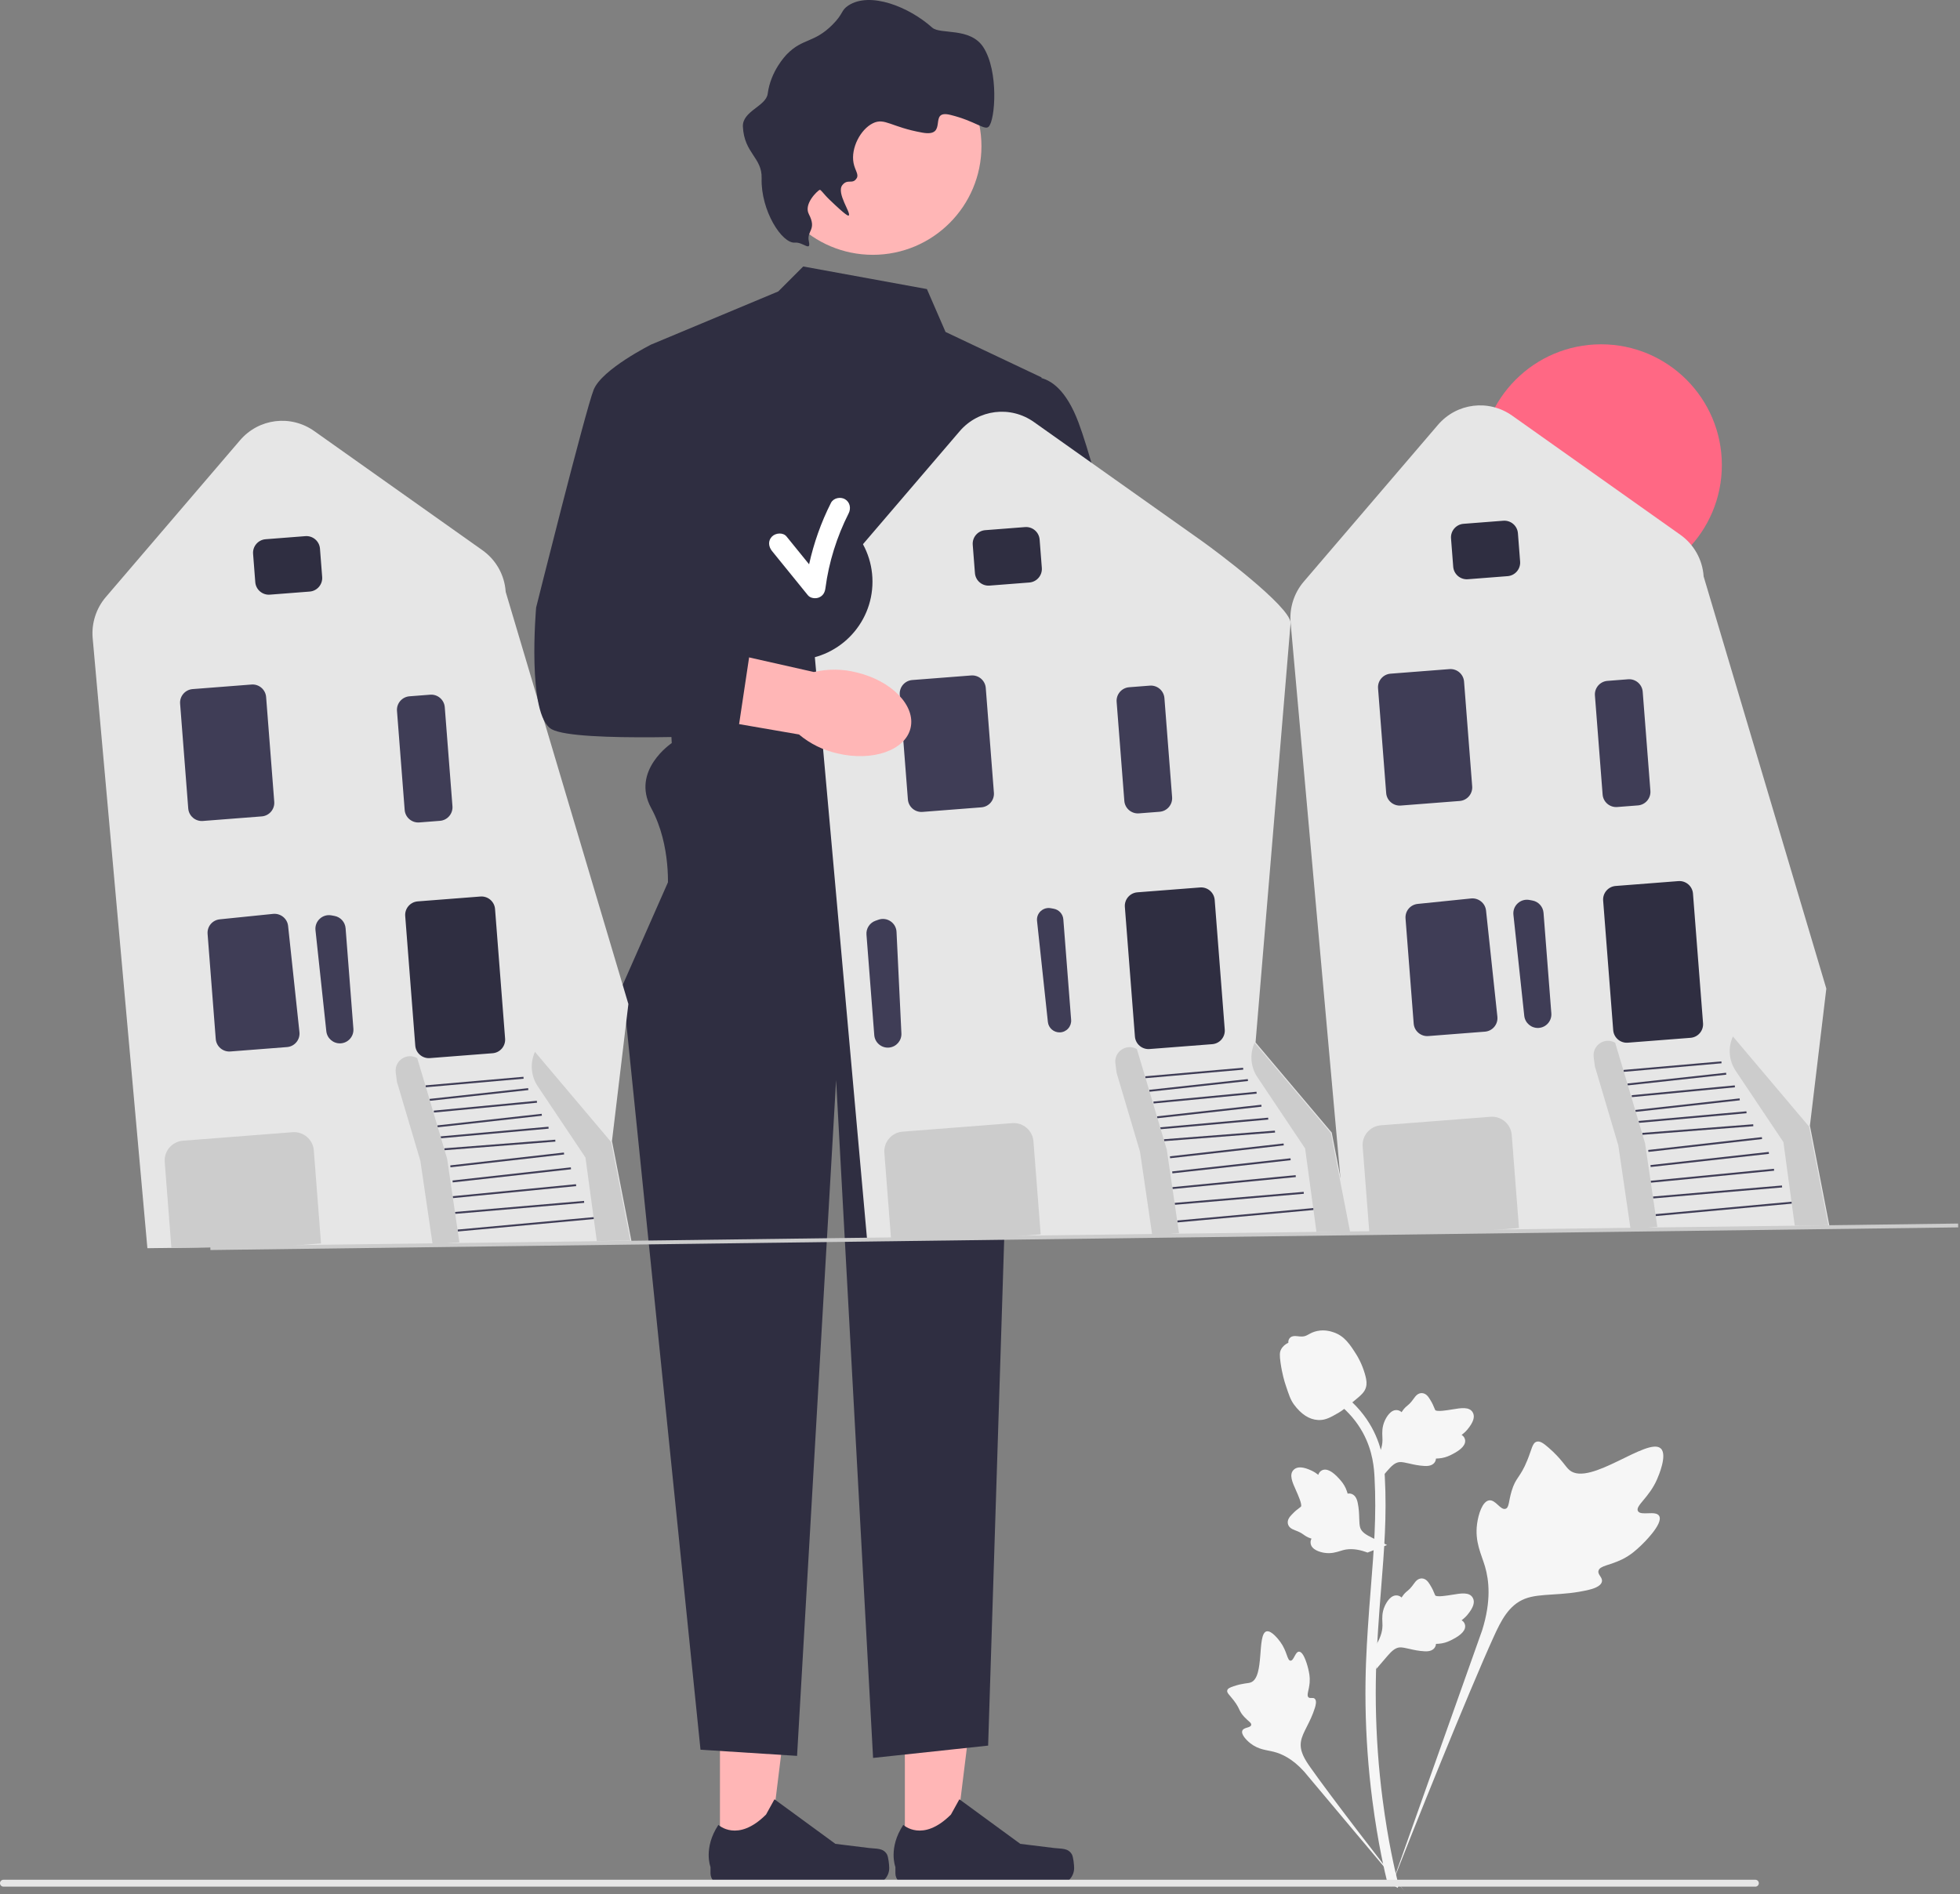 <svg width="477" height="461" viewBox="0 0 477 461" fill="none" xmlns="http://www.w3.org/2000/svg">
<rect x="0" y="0" width="477" height="461" fill="#808080" stroke="none"/>
<g clip-path="url(#clip0_124_105)">
<path d="M220.214 451.571L232.073 451.57L237.715 405.827L220.212 405.828L220.214 451.571Z" fill="#FFB6B6"/>
<path d="M260.845 451.302C261.214 451.924 261.409 453.931 261.409 454.654C261.409 456.877 259.607 458.679 257.384 458.679H220.658C219.141 458.679 217.912 457.45 217.912 455.934V454.405C217.912 454.405 216.095 449.809 219.836 444.145C219.836 444.145 224.484 448.58 231.431 441.633L233.48 437.922L248.308 448.767L256.527 449.779C258.326 450 259.92 449.744 260.845 451.302Z" fill="#2F2E41"/>
<path d="M175.214 451.571L187.073 451.57L192.715 405.827L175.212 405.828L175.214 451.571Z" fill="#FFB6B6"/>
<path d="M215.845 451.302C216.214 451.924 216.409 453.931 216.409 454.654C216.409 456.877 214.607 458.679 212.384 458.679H175.658C174.141 458.679 172.912 457.45 172.912 455.934V454.405C172.912 454.405 171.095 449.809 174.836 444.145C174.836 444.145 179.484 448.58 186.431 441.633L188.48 437.922L203.308 448.767L211.527 449.779C213.326 450 214.92 449.744 215.845 451.302Z" fill="#2F2E41"/>
<path d="M166.48 205.855L151.48 239.855L170.48 425.855L193.98 427.355L203.48 262.855L212.48 427.855L240.48 424.855L247.122 215.395L166.48 205.855Z" fill="#2F2E41"/>
<path d="M225.579 70.356L195.48 64.856L189.401 70.934L158.48 83.856L163.48 180.855C163.48 180.855 153.48 187.517 158.48 196.686C163.48 205.855 162.48 216.855 162.48 216.855H247.122L243.48 161.855L253.48 91.856L230.114 80.793L225.579 70.356Z" fill="#2F2E41"/>
<path d="M212.419 62.018C227.018 62.018 238.852 50.183 238.852 35.584C238.852 20.986 227.018 9.151 212.419 9.151C197.82 9.151 185.986 20.986 185.986 35.584C185.986 50.183 197.82 62.018 212.419 62.018Z" fill="#FFB6B6"/>
<path d="M193.461 59.05C190.294 59.333 185.125 51.232 185.355 43.386C185.503 38.339 181.122 37.347 180.796 30.838C180.606 27.046 186.432 25.863 186.832 22.821C187.557 17.31 191.113 13.601 191.557 13.15C195.389 9.258 198.094 10.523 202.6 6.013C205.314 3.297 204.618 2.553 206.446 1.348C211.719 -2.128 221.195 1.64 226.861 6.715C228.822 8.471 236.132 6.552 239.324 11.511C243.086 17.354 242.213 29.271 240.6 30.843C239.62 31.799 237.381 29.464 231.316 27.966C225.7 26.579 230.997 33.438 224.505 32.287C216.827 30.926 215.324 28.59 212.449 29.991C209.409 31.472 207.034 36.058 207.724 39.663C208.066 41.452 209.058 42.449 208.499 43.359C207.478 45.019 206.306 43.391 204.996 45.057C203.473 46.996 207.258 51.969 206.546 52.449C206.402 52.546 205.967 52.533 201.881 48.604C200.25 47.035 199.772 46.071 199.453 46.219C198.936 46.459 195.549 49.614 196.842 52.105C198.855 55.982 196.279 56.103 196.842 58.713C197.423 61.406 195.473 58.87 193.461 59.05Z" fill="#2F2E41"/>
<path d="M221.56 187.479C213.766 191.547 209.548 198.865 212.137 203.825C214.727 208.784 223.143 209.506 230.938 205.435C234.075 203.852 236.786 201.541 238.846 198.695L271.65 181.043L263.038 165.825L231.614 184.843C228.1 184.906 224.652 185.81 221.56 187.479Z" fill="#FFB6B6"/>
<path d="M247.48 92.856C247.48 92.856 256.48 86.856 262.48 102.855C267.214 115.478 275.993 152.685 279.488 167.83C280.416 171.851 279.073 176.051 275.989 178.792L271.98 182.355L252.48 196.855L239.185 177.509L255.333 167.773L236.917 127.824L247.48 92.856Z" fill="#2F2E41"/>
<path d="M247.839 175.59V155.083C247.839 153.9 248.801 152.938 249.984 152.938H259.907C261.09 152.938 262.051 153.9 262.051 155.083V175.59C262.051 176.772 261.09 177.734 259.907 177.734H249.984C248.801 177.734 247.839 176.772 247.839 175.59Z" fill="#2F2E41"/>
<path d="M389.65 142.585C405.883 142.585 419.043 129.426 419.043 113.193C419.043 96.96 405.883 83.8 389.65 83.8C373.417 83.8 360.258 96.96 360.258 113.193C360.258 129.426 373.417 142.585 389.65 142.585Z" fill="#FF6884"/>
<path d="M360.623 299.584L327.41 300.042L314.094 151.564C313.77 147.961 314.934 144.317 317.288 141.568L349.947 103.412C354.519 98.072 362.293 97.108 368.03 101.173L408.935 130.155C412.272 132.519 414.34 136.216 414.609 140.297L444.468 240.612L440.463 274.066L440.502 274.112L445.235 298.417L360.623 299.584Z" fill="#E6E6E6"/>
<path d="M353.666 137.936L353.132 131.044C352.99 129.225 354.356 127.631 356.175 127.489L365.857 126.738C367.676 126.597 369.271 127.962 369.412 129.781L369.947 136.672C370.088 138.491 368.723 140.086 366.904 140.227L357.221 140.979C355.402 141.12 353.808 139.755 353.666 137.936Z" fill="#2F2E41"/>
<path d="M337.351 193.016L335.372 167.519C335.231 165.7 336.596 164.105 338.415 163.964L352.749 162.852C354.568 162.71 356.163 164.076 356.304 165.895L358.283 191.392C358.424 193.211 357.059 194.806 355.24 194.947L340.906 196.059C339.087 196.201 337.492 194.835 337.351 193.016Z" fill="#3F3D56"/>
<path d="M374.384 250.186C372.647 250.259 371.14 248.961 370.955 247.232L368.317 222.644C368.205 221.595 368.584 220.582 369.358 219.864C370.133 219.147 371.172 218.847 372.21 219.038L372.95 219.175C374.422 219.448 375.53 220.68 375.646 222.172L377.544 246.624C377.614 247.527 377.321 248.398 376.72 249.075C376.146 249.723 375.363 250.112 374.504 250.178C374.464 250.181 374.424 250.184 374.384 250.186Z" fill="#3F3D56"/>
<path d="M344.045 249.119L342.061 223.548C341.921 221.743 343.222 220.184 345.023 220L358.027 218.671C359.831 218.506 361.46 219.805 361.653 221.612L364.413 247.442C364.509 248.339 364.244 249.215 363.667 249.909C363.091 250.603 362.278 251.023 361.379 251.093L347.6 252.162C345.781 252.303 344.186 250.938 344.045 249.119Z" fill="#3F3D56"/>
<path d="M422.406 260.617L434.026 277.977L436.782 298.302L444.953 298.187L440.285 274.216L421.735 252.258C420.491 254.972 420.745 258.136 422.406 260.617Z" fill="#CCCCCC"/>
<path d="M436.002 292.484L402.896 295.509L402.938 295.974L436.045 292.949L436.002 292.484Z" fill="#3F3D56"/>
<path d="M433.673 288.535L402.269 291.219L402.309 291.684L433.713 289L433.673 288.535Z" fill="#3F3D56"/>
<path d="M431.717 284.466L401.705 287.386L401.75 287.851L431.762 284.931L431.717 284.466Z" fill="#3F3D56"/>
<path d="M430.46 280.367L401.669 283.566L401.72 284.03L430.511 280.831L430.46 280.367Z" fill="#3F3D56"/>
<path d="M428.776 276.761L401.118 279.888L401.171 280.352L428.828 277.224L428.776 276.761Z" fill="#3F3D56"/>
<path d="M426.669 273.635L399.657 275.731L399.693 276.197L426.705 274.1L426.669 273.635Z" fill="#3F3D56"/>
<path d="M425.017 270.48L398.79 272.824L398.832 273.289L425.059 270.944L425.017 270.48Z" fill="#3F3D56"/>
<path d="M423.365 267.335L397.993 270.154L398.045 270.618L423.416 267.799L423.365 267.335Z" fill="#3F3D56"/>
<path d="M422.187 264.168L397.103 266.559L397.147 267.023L422.231 264.632L422.187 264.168Z" fill="#3F3D56"/>
<path d="M420.073 261.091L396.08 263.709L396.131 264.173L420.123 261.555L420.073 261.091Z" fill="#3F3D56"/>
<path d="M418.927 258.325L395.106 260.408L395.147 260.873L418.968 258.79L418.927 258.325Z" fill="#3F3D56"/>
<path d="M392.603 250.732L390.155 219.188C390.014 217.369 391.379 215.774 393.198 215.633L408.462 214.448C410.281 214.307 411.876 215.672 412.017 217.491L414.465 249.036C414.606 250.855 413.242 252.449 411.422 252.59L396.158 253.775C394.339 253.916 392.744 252.551 392.603 250.732Z" fill="#2F2E41"/>
<path d="M360.623 299.584L333.469 299.96L333.25 299.963L331.627 279.051C331.422 276.406 333.407 274.088 336.051 273.882L362.741 271.811C365.385 271.606 367.704 273.591 367.909 276.235L369.667 298.883L369.434 298.901L360.623 299.584Z" fill="#CCCCCC"/>
<path d="M390.024 193.374L388.153 169.272C388.012 167.453 389.377 165.858 391.196 165.717L396.227 165.327C398.046 165.186 399.641 166.551 399.782 168.37L401.652 192.472C401.794 194.291 400.429 195.886 398.61 196.027L393.579 196.417C391.76 196.558 390.165 195.193 390.024 193.374Z" fill="#3F3D56"/>
<path d="M403.338 298.609L400.354 278.251L394.652 259.039L393.074 253.78C390.558 252.341 387.48 254.398 387.849 257.273L388.14 259.545L393.842 278.756L396.826 299.115" fill="#CCCCCC"/>
<path d="M69.084 303.336L35.87 303.795L22.554 155.317C22.231 151.713 23.395 148.069 25.748 145.32L58.408 107.165C62.98 101.824 70.753 100.86 76.49 104.925L117.396 133.908C120.733 136.272 122.801 139.969 123.069 144.05L152.928 244.364L148.924 277.818L148.963 277.864L153.696 302.169L69.084 303.336Z" fill="#E6E6E6"/>
<path d="M62.127 141.688L61.592 134.797C61.451 132.978 62.816 131.383 64.635 131.242L74.317 130.49C76.137 130.349 77.731 131.714 77.872 133.533L78.407 140.425C78.548 142.244 77.183 143.839 75.364 143.98L65.682 144.731C63.863 144.872 62.268 143.507 62.127 141.688Z" fill="#2F2E41"/>
<path d="M45.812 196.769L43.833 171.271C43.692 169.452 45.057 167.858 46.876 167.716L61.21 166.604C63.029 166.463 64.623 167.828 64.765 169.647L66.743 195.144C66.885 196.963 65.52 198.558 63.701 198.699L49.367 199.812C47.547 199.953 45.953 198.588 45.812 196.769Z" fill="#3F3D56"/>
<path d="M82.844 253.938C81.107 254.011 79.601 252.714 79.415 250.985L76.778 226.397C76.665 225.347 77.045 224.334 77.819 223.617C78.593 222.899 79.633 222.599 80.671 222.79L81.41 222.927C82.882 223.2 83.991 224.433 84.107 225.925L86.004 250.376C86.074 251.279 85.782 252.15 85.181 252.828C84.606 253.476 83.823 253.864 82.965 253.931C82.925 253.934 82.885 253.936 82.844 253.938Z" fill="#3F3D56"/>
<path d="M52.506 252.872L50.521 227.3C50.381 225.495 51.682 223.937 53.484 223.752L66.487 222.424C68.291 222.259 69.921 223.558 70.114 225.364L72.874 251.195C72.969 252.092 72.704 252.968 72.128 253.661C71.551 254.355 70.739 254.775 69.839 254.845L56.061 255.915C54.242 256.056 52.647 254.691 52.506 252.872Z" fill="#3F3D56"/>
<path d="M130.866 264.369L142.486 281.73L145.243 302.054L153.413 301.94L148.745 277.968L130.195 256.01C128.952 258.724 129.206 261.889 130.866 264.369Z" fill="#CCCCCC"/>
<path d="M144.463 296.237L111.356 299.262L111.399 299.726L144.505 296.701L144.463 296.237Z" fill="#3F3D56"/>
<path d="M142.134 292.287L110.729 294.972L110.769 295.436L142.173 292.752L142.134 292.287Z" fill="#3F3D56"/>
<path d="M140.177 288.219L110.165 291.139L110.21 291.603L140.222 288.683L140.177 288.219Z" fill="#3F3D56"/>
<path d="M138.92 284.12L110.129 287.318L110.181 287.782L138.972 284.584L138.92 284.12Z" fill="#3F3D56"/>
<path d="M137.236 280.513L109.579 283.64L109.631 284.104L137.289 280.977L137.236 280.513Z" fill="#3F3D56"/>
<path d="M135.13 277.388L108.118 279.484L108.154 279.949L135.166 277.853L135.13 277.388Z" fill="#3F3D56"/>
<path d="M133.478 274.232L107.25 276.577L107.292 277.042L133.519 274.697L133.478 274.232Z" fill="#3F3D56"/>
<path d="M131.825 271.087L106.454 273.906L106.505 274.37L131.877 271.551L131.825 271.087Z" fill="#3F3D56"/>
<path d="M130.647 267.92L105.563 270.311L105.607 270.776L130.692 268.385L130.647 267.92Z" fill="#3F3D56"/>
<path d="M128.533 264.843L104.541 267.461L104.591 267.925L128.584 265.307L128.533 264.843Z" fill="#3F3D56"/>
<path d="M127.388 262.078L103.567 264.161L103.608 264.626L127.428 262.543L127.388 262.078Z" fill="#3F3D56"/>
<path d="M101.064 254.485L98.615 222.94C98.474 221.121 99.839 219.526 101.658 219.385L116.923 218.201C118.742 218.059 120.336 219.425 120.478 221.244L122.926 252.788C123.067 254.607 121.702 256.202 119.883 256.343L104.619 257.528C102.8 257.669 101.205 256.304 101.064 254.485Z" fill="#2F2E41"/>
<path d="M69.084 303.336L41.93 303.712L41.711 303.715L40.088 282.803C39.883 280.159 41.867 277.84 44.512 277.635L71.201 275.563C73.846 275.358 76.164 277.343 76.37 279.988L78.127 302.635L77.895 302.653L69.084 303.336Z" fill="#CCCCCC"/>
<path d="M98.484 197.127L96.614 173.025C96.472 171.206 97.838 169.611 99.656 169.47L104.688 169.079C106.507 168.938 108.101 170.303 108.242 172.122L110.113 196.224C110.254 198.043 108.889 199.638 107.07 199.779L102.039 200.17C100.22 200.311 98.625 198.946 98.484 197.127Z" fill="#3F3D56"/>
<path d="M111.798 302.362L108.815 282.003L103.112 262.792L101.534 257.533C99.018 256.093 95.941 258.151 96.309 261.026L96.6 263.297L102.302 282.509L105.286 302.867" fill="#CCCCCC"/>
<path d="M244.223 301.13L211.01 301.588L197.694 153.111C197.371 149.507 198.535 145.863 200.888 143.114L233.548 104.959C238.119 99.617 245.893 98.654 251.63 102.719L292.535 131.702C295.872 134.066 313.825 147.483 314.094 151.565L305.562 253.713L324.063 275.612L324.102 275.658L328.835 299.963L244.223 301.13Z" fill="#E6E6E6"/>
<path d="M237.267 139.482L236.732 132.591C236.591 130.772 237.956 129.177 239.775 129.036L249.457 128.284C251.276 128.143 252.871 129.508 253.012 131.327L253.547 138.219C253.688 140.038 252.323 141.632 250.504 141.774L240.822 142.525C239.003 142.666 237.408 141.301 237.267 139.482Z" fill="#2F2E41"/>
<path d="M220.951 194.563L218.972 169.065C218.831 167.246 220.196 165.652 222.016 165.51L236.349 164.398C238.168 164.257 239.763 165.622 239.904 167.441L241.883 192.938C242.024 194.757 240.659 196.352 238.84 196.493L224.506 197.606C222.687 197.747 221.092 196.382 220.951 194.563Z" fill="#3F3D56"/>
<path d="M253.276 221.753C252.611 222.369 252.285 223.24 252.382 224.141L255.019 248.729C255.178 250.214 256.472 251.328 257.964 251.266C258.749 251.236 259.455 250.894 259.971 250.312C260.487 249.73 260.739 248.982 260.678 248.206L258.781 223.755C258.681 222.473 257.729 221.415 256.465 221.18L255.725 221.043C255.474 220.997 255.224 220.984 254.978 221.003C254.349 221.052 253.754 221.31 253.276 221.753Z" fill="#3F3D56"/>
<path d="M213.96 254.22C213.262 253.643 212.838 252.827 212.768 251.924L210.871 227.473C210.755 225.981 211.66 224.592 213.072 224.096L213.782 223.846C214.777 223.497 215.851 223.633 216.727 224.222C217.603 224.812 218.134 225.755 218.185 226.809L219.372 251.509C219.456 253.246 218.168 254.76 216.44 254.956C216.4 254.961 216.36 254.964 216.32 254.967C215.462 255.034 214.628 254.771 213.96 254.22Z" fill="#3F3D56"/>
<path d="M306.006 262.163L317.626 279.524L320.382 299.848L328.553 299.734L323.885 275.762L305.335 253.804C304.091 256.518 304.345 259.683 306.006 262.163Z" fill="#CCCCCC"/>
<path d="M319.602 294.031L286.496 297.056L286.539 297.52L319.645 294.495L319.602 294.031Z" fill="#3F3D56"/>
<path d="M317.273 290.081L285.869 292.766L285.909 293.23L317.313 290.546L317.273 290.081Z" fill="#3F3D56"/>
<path d="M315.317 286.013L285.305 288.933L285.35 289.397L315.362 286.477L315.317 286.013Z" fill="#3F3D56"/>
<path d="M314.06 281.913L285.269 285.112L285.321 285.576L314.111 282.377L314.06 281.913Z" fill="#3F3D56"/>
<path d="M312.376 278.307L284.718 281.434L284.771 281.898L312.428 278.771L312.376 278.307Z" fill="#3F3D56"/>
<path d="M310.269 275.181L283.257 277.278L283.293 277.743L310.305 275.647L310.269 275.181Z" fill="#3F3D56"/>
<path d="M308.618 272.026L282.39 274.371L282.432 274.836L308.659 272.491L308.618 272.026Z" fill="#3F3D56"/>
<path d="M306.965 268.881L281.593 271.7L281.645 272.164L307.016 269.345L306.965 268.881Z" fill="#3F3D56"/>
<path d="M305.787 265.714L280.703 268.105L280.747 268.57L305.831 266.179L305.787 265.714Z" fill="#3F3D56"/>
<path d="M303.673 262.637L279.68 265.255L279.731 265.719L303.724 263.101L303.673 262.637Z" fill="#3F3D56"/>
<path d="M302.527 259.872L278.707 261.955L278.747 262.419L302.568 260.337L302.527 259.872Z" fill="#3F3D56"/>
<path d="M276.203 252.279L273.755 220.734C273.614 218.915 274.979 217.32 276.798 217.179L292.062 215.994C293.881 215.853 295.476 217.218 295.617 219.038L298.065 250.582C298.206 252.401 296.842 253.996 295.023 254.137L279.758 255.321C277.939 255.463 276.344 254.097 276.203 252.279Z" fill="#2F2E41"/>
<path d="M244.223 301.13L217.069 301.506L216.85 301.509L215.227 280.597C215.022 277.953 217.007 275.634 219.652 275.429L246.341 273.357C248.986 273.152 251.304 275.137 251.509 277.781L253.267 300.429L253.034 300.447L244.223 301.13Z" fill="#CCCCCC"/>
<path d="M273.624 194.92L271.753 170.819C271.612 168.999 272.977 167.405 274.796 167.264L279.827 166.873C281.646 166.732 283.241 168.097 283.382 169.916L285.252 194.018C285.394 195.837 284.029 197.432 282.21 197.573L277.179 197.963C275.36 198.105 273.765 196.74 273.624 194.92Z" fill="#3F3D56"/>
<path d="M286.938 300.156L283.954 279.797L278.252 260.586L276.674 255.327C274.158 253.887 271.08 255.945 271.449 258.82L271.74 261.091L277.442 280.303L280.426 300.661" fill="#CCCCCC"/>
<path d="M476.543 297.794L51.191 303.308L51.203 304.241L476.555 298.727L476.543 297.794Z" fill="#CCCCCC"/>
<path d="M193.282 160.622C203.804 160.622 212.333 152.092 212.333 141.571C212.333 131.049 203.804 122.52 193.282 122.52C182.761 122.52 174.231 131.049 174.231 141.571C174.231 152.092 182.761 160.622 193.282 160.622Z" fill="#2F2E41"/>
<path d="M205.646 121.501C204.534 120.85 202.837 121.188 202.225 122.398C199.813 127.172 198.053 132.169 196.908 137.342C195.078 135.087 193.249 132.832 191.419 130.577C190.568 129.528 188.768 129.692 187.884 130.577C186.846 131.614 187.03 133.061 187.884 134.113C190.796 137.702 193.708 141.292 196.62 144.882C197.235 145.64 198.526 145.761 199.351 145.399C200.346 144.961 200.752 144.153 200.888 143.114C201.713 136.801 203.674 130.598 206.543 124.921C207.151 123.717 206.861 122.211 205.646 121.501Z" fill="white"/>
<path d="M203.763 183.364C212.314 185.405 220.299 182.648 221.597 177.206C222.895 171.764 217.016 165.699 208.461 163.658C205.056 162.796 201.493 162.762 198.071 163.559L161.731 155.368L158.25 172.503L194.445 178.759C197.139 181.016 200.334 182.595 203.763 183.364Z" fill="#FFB6B6"/>
<path d="M164.48 88.856L158.48 83.856C158.48 83.856 146.48 89.856 144.48 94.856C142.48 99.856 130.48 147.855 130.48 147.855C130.48 147.855 128.126 174.162 134.303 177.509C140.48 180.855 179.48 178.855 179.48 178.855L182.48 158.855L166.48 152.855L164.48 88.856Z" fill="#2F2E41"/>
<path d="M403.784 368.949C402.939 367.526 399.287 369.05 398.615 367.758C397.946 366.47 401.34 364.509 403.279 360.028C403.628 359.22 405.832 354.128 404.201 352.556C401.109 349.578 386.961 361.869 382.01 357.847C380.923 356.964 380.164 355.202 376.876 352.341C375.567 351.203 374.776 350.689 374.011 350.88C372.924 351.151 372.838 352.605 371.673 355.464C369.926 359.751 368.893 359.493 367.875 362.913C367.12 365.452 367.292 366.929 366.403 367.216C365.145 367.623 363.987 364.93 362.392 365.171C360.765 365.417 359.781 368.553 359.47 370.901C358.887 375.307 360.505 378.215 361.402 381.272C362.377 384.594 362.955 389.647 360.704 396.799L338.427 459.565C343.345 446.686 357.586 411.38 363.569 398.26C365.297 394.473 367.204 390.631 371.12 389.115C374.891 387.655 380.069 388.527 386.671 386.936C387.442 386.751 389.581 386.206 389.85 384.948C390.073 383.907 388.815 383.327 389.008 382.352C389.267 381.045 391.742 381.029 394.783 379.521C396.928 378.458 398.264 377.193 399.413 376.106C399.759 375.778 404.908 370.844 403.784 368.949Z" fill="#F6F6F6"/>
<path d="M316.139 401.992C315.197 401.996 314.891 404.228 314.063 404.185C313.238 404.142 313.254 401.91 311.615 399.666C311.319 399.261 309.455 396.71 308.214 397.058C305.86 397.716 307.81 408.206 304.407 409.475C303.661 409.754 302.577 409.618 300.224 410.407C299.288 410.72 298.807 410.96 298.68 411.391C298.5 412.003 299.188 412.465 300.255 413.861C301.856 415.956 301.43 416.388 302.816 417.875C303.844 418.978 304.618 419.319 304.503 419.839C304.339 420.574 302.683 420.365 302.342 421.217C301.993 422.087 303.248 423.474 304.311 424.304C306.305 425.862 308.199 425.907 309.958 426.349C311.87 426.829 314.517 428.003 317.378 431.171L341.756 460.215C336.854 454.085 323.635 436.909 318.922 430.187C317.561 428.246 316.226 426.201 316.612 423.842C316.983 421.57 318.905 419.28 320.029 415.581C320.161 415.149 320.511 413.942 319.971 413.447C319.525 413.037 318.876 413.487 318.454 413.111C317.887 412.607 318.593 411.387 318.731 409.46C318.828 408.1 318.593 407.08 318.39 406.202C318.329 405.938 317.393 401.987 316.139 401.992Z" fill="#F6F6F6"/>
<path d="M334.938 406.212L334.371 401.144L334.63 400.759C335.83 398.983 336.442 397.248 336.449 395.601C336.451 395.339 336.438 395.077 336.426 394.81C336.377 393.753 336.316 392.439 337.001 390.907C337.386 390.053 338.465 388.076 340.087 388.32C340.524 388.382 340.854 388.582 341.105 388.817C341.142 388.758 341.18 388.7 341.22 388.636C341.726 387.865 342.126 387.535 342.511 387.217C342.807 386.972 343.113 386.72 343.593 386.123C343.803 385.861 343.967 385.631 344.106 385.438C344.525 384.853 345.073 384.155 346.04 384.167C347.073 384.216 347.614 385.07 347.972 385.636C348.612 386.644 348.902 387.371 349.094 387.853C349.164 388.029 349.244 388.227 349.284 388.288C349.617 388.778 352.322 388.32 353.341 388.154C355.631 387.772 357.612 387.442 358.428 388.886C359.013 389.918 358.578 391.284 357.098 393.053C356.637 393.604 356.146 394.022 355.71 394.35C356.071 394.566 356.394 394.896 356.525 395.415C356.834 396.643 355.778 397.874 353.388 399.078C352.794 399.379 351.995 399.781 350.876 399.974C350.348 400.064 349.874 400.087 349.467 400.099C349.459 400.334 349.404 400.588 349.261 400.85C348.841 401.621 347.967 401.988 346.651 401.9C345.202 401.824 344.009 401.547 342.957 401.305C342.038 401.095 341.246 400.916 340.624 400.958C339.472 401.051 338.583 401.973 337.541 403.17L334.938 406.212Z" fill="#F6F6F6"/>
<path d="M337.572 376.036L332.814 377.871L332.377 377.717C330.354 377.007 328.52 376.855 326.925 377.266C326.671 377.331 326.421 377.409 326.166 377.489C325.156 377.804 323.9 378.197 322.245 377.923C321.321 377.768 319.135 377.225 318.96 375.594C318.908 375.156 319.019 374.785 319.182 374.483C319.116 374.462 319.05 374.441 318.978 374.418C318.104 374.124 317.683 373.821 317.278 373.529C316.966 373.305 316.644 373.073 315.945 372.76C315.638 372.623 315.374 372.523 315.152 372.438C314.48 372.18 313.666 371.827 313.433 370.889C313.218 369.878 313.907 369.138 314.363 368.648C315.176 367.773 315.806 367.308 316.223 367C316.376 366.888 316.548 366.761 316.597 366.706C316.986 366.26 315.857 363.759 315.437 362.815C314.487 360.698 313.665 358.865 314.855 357.71C315.705 356.882 317.136 356.956 319.223 357.939C319.873 358.246 320.402 358.614 320.83 358.952C320.947 358.548 321.184 358.152 321.653 357.894C322.763 357.284 324.222 357.993 325.992 359.999C326.434 360.497 327.025 361.168 327.496 362.202C327.717 362.689 327.859 363.143 327.974 363.533C328.203 363.481 328.464 363.47 328.753 363.542C329.605 363.753 330.182 364.505 330.431 365.801C330.725 367.221 330.76 368.445 330.793 369.525C330.822 370.467 330.85 371.278 331.048 371.869C331.43 372.96 332.548 373.585 333.97 374.29L337.572 376.036Z" fill="#F6F6F6"/>
<path d="M334.938 361.105L334.371 356.037L334.63 355.653C335.83 353.876 336.442 352.141 336.449 350.494C336.451 350.232 336.438 349.97 336.426 349.704C336.377 348.646 336.316 347.332 337.001 345.8C337.386 344.946 338.465 342.969 340.087 343.214C340.524 343.275 340.854 343.475 341.105 343.71C341.142 343.652 341.18 343.593 341.22 343.529C341.726 342.758 342.126 342.428 342.511 342.11C342.807 341.865 343.113 341.613 343.593 341.016C343.803 340.754 343.967 340.524 344.106 340.331C344.525 339.746 345.073 339.048 346.04 339.061C347.073 339.11 347.614 339.964 347.972 340.529C348.612 341.537 348.902 342.264 349.094 342.746C349.164 342.922 349.244 343.121 349.284 343.182C349.617 343.671 352.322 343.214 353.341 343.047C355.631 342.665 357.612 342.335 358.428 343.779C359.013 344.812 358.578 346.177 357.098 347.947C356.637 348.497 356.146 348.916 355.71 349.244C356.071 349.459 356.394 349.789 356.525 350.308C356.834 351.537 355.778 352.768 353.388 353.972C352.794 354.273 351.995 354.674 350.876 354.867C350.348 354.958 349.874 354.98 349.467 354.992C349.459 355.227 349.404 355.482 349.261 355.743C348.841 356.514 347.967 356.881 346.651 356.793C345.202 356.717 344.009 356.441 342.957 356.199C342.038 355.988 341.246 355.809 340.624 355.851C339.472 355.944 338.583 356.867 337.541 358.063L334.938 361.105Z" fill="#F6F6F6"/>
<path d="M340.124 459.483L339.062 458.817L337.824 458.959C337.804 458.844 337.737 458.58 337.635 458.166C337.081 455.9 335.391 449.004 333.982 438.143C332.998 430.562 332.441 422.767 332.326 414.973C332.211 407.166 332.581 401.256 332.877 396.506C333.101 392.924 333.372 389.512 333.639 386.189C334.349 377.31 335.018 368.924 334.52 359.639C334.41 357.566 334.179 353.252 331.658 348.661C330.196 345.998 328.182 343.634 325.671 341.637L327.232 339.675C330.004 341.882 332.232 344.501 333.856 347.457C336.65 352.547 336.902 357.248 337.023 359.507C337.53 368.956 336.853 377.423 336.136 386.387C335.872 389.698 335.6 393.095 335.378 396.663C335.084 401.369 334.718 407.228 334.832 414.934C334.945 422.635 335.495 430.334 336.466 437.82C337.858 448.544 339.523 455.337 340.07 457.569C340.362 458.761 340.423 459.01 340.124 459.483Z" fill="#F6F6F6"/>
<path d="M321.075 345.619C320.972 345.619 320.868 345.617 320.763 345.609C318.629 345.494 316.653 344.217 314.889 341.814C314.061 340.683 313.638 339.393 312.794 336.821C312.663 336.425 312.027 334.413 311.64 331.646C311.387 329.837 311.418 329.081 311.777 328.413C312.175 327.669 312.818 327.15 313.543 326.8C313.511 326.56 313.536 326.313 313.641 326.061C314.068 325.016 315.203 325.153 315.817 325.219C316.128 325.258 316.516 325.31 316.934 325.288C317.593 325.256 317.946 325.06 318.482 324.766C318.995 324.485 319.632 324.135 320.578 323.942C322.443 323.553 324.006 324.081 324.521 324.255C327.231 325.158 328.567 327.265 330.114 329.705C330.422 330.194 331.481 331.976 332.179 334.418C332.683 336.18 332.612 336.963 332.461 337.546C332.152 338.742 331.424 339.428 329.575 340.94C327.645 342.523 326.676 343.316 325.843 343.798C323.907 344.917 322.69 345.619 321.075 345.619Z" fill="#F6F6F6"/>
<path d="M428.04 458.343C428.04 458.807 427.664 459.183 427.2 459.183H0.84C0.376 459.183 0 458.807 0 458.343C0 457.88 0.376 457.503 0.84 457.503H427.2C427.664 457.503 428.04 457.88 428.04 458.343Z" fill="#E6E6E6"/>
</g>
<defs>
<clipPath id="clip0_124_105">
<rect width="476.555" height="460.215" fill="white"/>
</clipPath>
</defs>
</svg>
